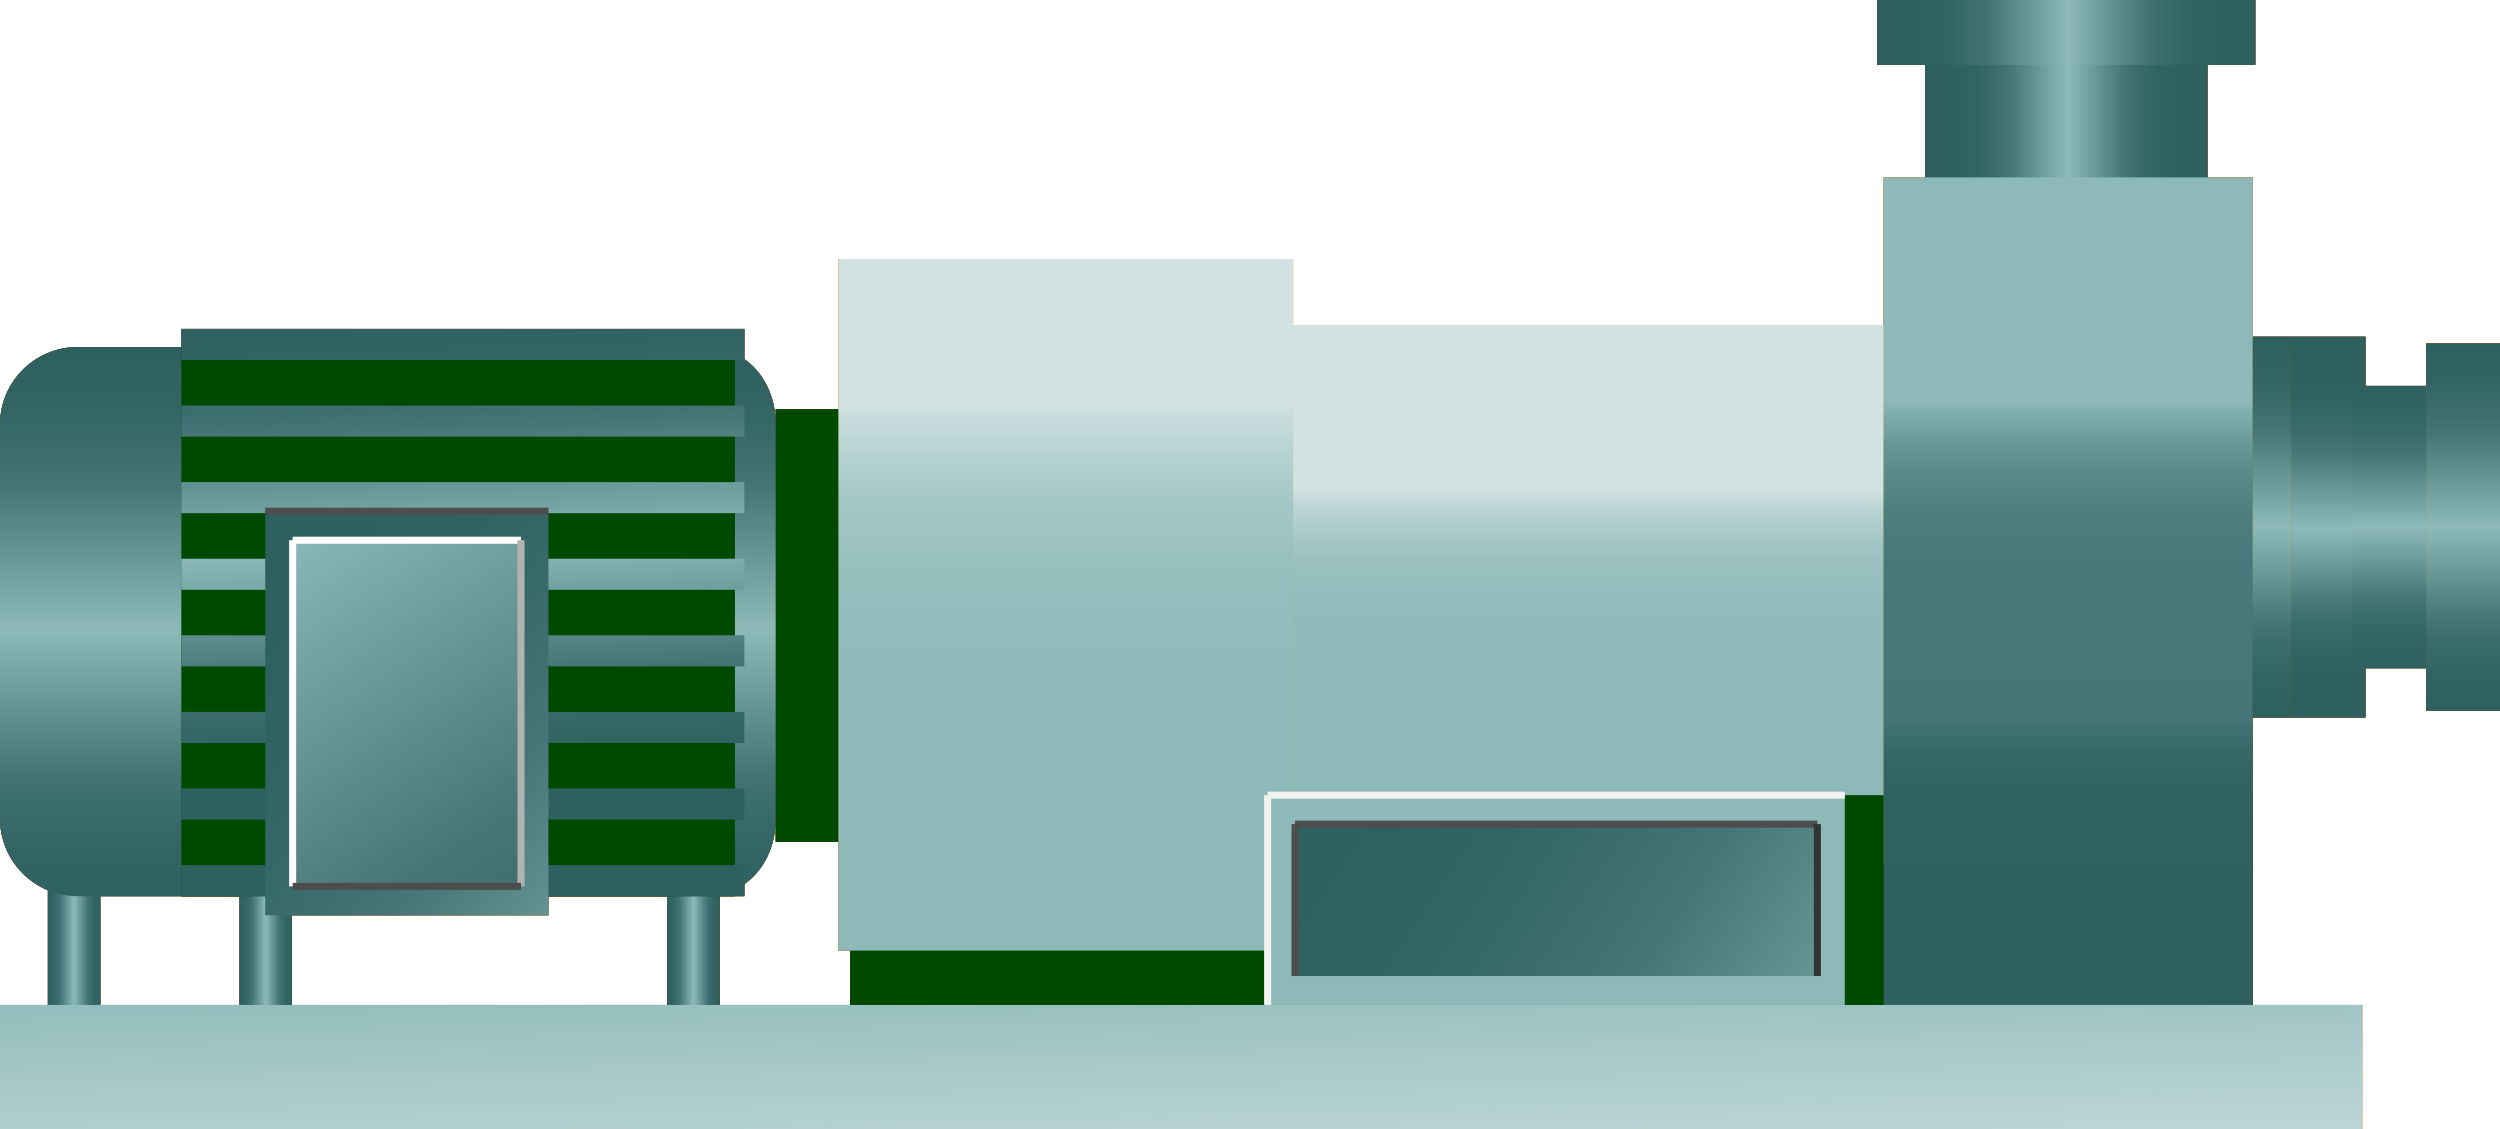 <?xml version="1.0" encoding="UTF-8" standalone="no" ?>
<?xml-stylesheet type="text/css" href="..\css\base.css" ?>

<svg  version="1.1"  xmlns:svg="http://www.w3.org/2000/svg" xmlns="http://www.w3.org/2000/svg"  preserveAspectRatio="none"
	 width="177.103px" height="80px" viewBox="0 0 177.103 80" enable-background="new 0 0 177.103 80" xml:space="preserve">
	 <title>Центробежный насос секционный</title>
	 <defs>
		<linearGradient id="SVGID_1_" gradientUnits="userSpaceOnUse" x1="138.417" y1="8.578" x2="154.471" y2="8.578">
			<stop  offset="0" style="stop-color:#606060"/>
			<stop  offset="0.101" style="stop-color:#646464"/>
			<stop  offset="0.211" style="stop-color:#707070"/>
			<stop  offset="0.25" style="stop-color:#767676"/>
			<stop  offset="0.5" style="stop-color:#BABABA"/>
			<stop  offset="0.75" style="stop-color:#767676"/>
			<stop  offset="0.798" style="stop-color:#6E6E6E"/>
			<stop  offset="0.897" style="stop-color:#646464"/>
			<stop  offset="1" style="stop-color:#606060"/>
		</linearGradient>
		<linearGradient id="SVGID_2_" gradientUnits="userSpaceOnUse" x1="3.391" y1="66.1" x2="7.107" y2="66.1">
			<stop  offset="0" style="stop-color:#606060"/>
			<stop  offset="0.101" style="stop-color:#646464"/>
			<stop  offset="0.211" style="stop-color:#707070"/>
			<stop  offset="0.25" style="stop-color:#767676"/>
			<stop  offset="0.5" style="stop-color:#BABABA"/>
			<stop  offset="0.75" style="stop-color:#767676"/>
			<stop  offset="0.798" style="stop-color:#6E6E6E"/>
			<stop  offset="0.897" style="stop-color:#646464"/>
			<stop  offset="1" style="stop-color:#606060"/>
		</linearGradient>
		<linearGradient id="SVGID_3_" gradientUnits="userSpaceOnUse" x1="16.969" y1="66.1" x2="20.686" y2="66.1">
			<stop  offset="0" style="stop-color:#606060"/>
			<stop  offset="0.101" style="stop-color:#646464"/>
			<stop  offset="0.211" style="stop-color:#707070"/>
			<stop  offset="0.25" style="stop-color:#767676"/>
			<stop  offset="0.5" style="stop-color:#BABABA"/>
			<stop  offset="0.75" style="stop-color:#767676"/>
			<stop  offset="0.798" style="stop-color:#6E6E6E"/>
			<stop  offset="0.897" style="stop-color:#646464"/>
			<stop  offset="1" style="stop-color:#606060"/>
		</linearGradient>
		<linearGradient id="SVGID_4_" gradientUnits="userSpaceOnUse" x1="47.269" y1="66.1" x2="50.985" y2="66.1">
			<stop  offset="0" style="stop-color:#606060"/>
			<stop  offset="0.101" style="stop-color:#646464"/>
			<stop  offset="0.211" style="stop-color:#707070"/>
			<stop  offset="0.25" style="stop-color:#767676"/>
			<stop  offset="0.5" style="stop-color:#BABABA"/>
			<stop  offset="0.75" style="stop-color:#767676"/>
			<stop  offset="0.798" style="stop-color:#6E6E6E"/>
			<stop  offset="0.897" style="stop-color:#646464"/>
			<stop  offset="1" style="stop-color:#606060"/>
		</linearGradient>
		<linearGradient id="SVGID_5_" gradientUnits="userSpaceOnUse" x1="27.477" y1="24.587" x2="27.477" y2="64.587">
			<stop  offset="0" style="stop-color:#606060"/>
			<stop  offset="0.101" style="stop-color:#646464"/>
			<stop  offset="0.211" style="stop-color:#707070"/>
			<stop  offset="0.25" style="stop-color:#767676"/>
			<stop  offset="0.5" style="stop-color:#BABABA"/>
			<stop  offset="0.75" style="stop-color:#767676"/>
			<stop  offset="0.798" style="stop-color:#6E6E6E"/>
			<stop  offset="0.897" style="stop-color:#646464"/>
			<stop  offset="1" style="stop-color:#606060"/>
		</linearGradient>
		<linearGradient id="SVGID_6_" gradientUnits="userSpaceOnUse" x1="34.117" y1="57.371" x2="32.673" y2="21.573">
			<stop  offset="0" style="stop-color:#606060"/>
			<stop  offset="0.101" style="stop-color:#646464"/>
			<stop  offset="0.211" style="stop-color:#707070"/>
			<stop  offset="0.25" style="stop-color:#767676"/>
			<stop  offset="0.5" style="stop-color:#BABABA"/>
			<stop  offset="0.75" style="stop-color:#767676"/>
			<stop  offset="0.798" style="stop-color:#6E6E6E"/>
			<stop  offset="0.897" style="stop-color:#646464"/>
			<stop  offset="1" style="stop-color:#606060"/>
		</linearGradient>
		<linearGradient id="SVGID_7_" gradientUnits="userSpaceOnUse" x1="33.888" y1="57.116" x2="32.444" y2="21.318">
			<stop  offset="0" style="stop-color:#606060"/>
			<stop  offset="0.101" style="stop-color:#646464"/>
			<stop  offset="0.211" style="stop-color:#707070"/>
			<stop  offset="0.25" style="stop-color:#767676"/>
			<stop  offset="0.5" style="stop-color:#BABABA"/>
			<stop  offset="0.75" style="stop-color:#767676"/>
			<stop  offset="0.798" style="stop-color:#6E6E6E"/>
			<stop  offset="0.897" style="stop-color:#646464"/>
			<stop  offset="1" style="stop-color:#606060"/>
		</linearGradient>
		<linearGradient id="SVGID_8_" gradientUnits="userSpaceOnUse" x1="33.658" y1="56.858" x2="32.215" y2="21.061">
			<stop  offset="0" style="stop-color:#606060"/>
			<stop  offset="0.101" style="stop-color:#646464"/>
			<stop  offset="0.211" style="stop-color:#707070"/>
			<stop  offset="0.25" style="stop-color:#767676"/>
			<stop  offset="0.5" style="stop-color:#BABABA"/>
			<stop  offset="0.75" style="stop-color:#767676"/>
			<stop  offset="0.798" style="stop-color:#6E6E6E"/>
			<stop  offset="0.897" style="stop-color:#646464"/>
			<stop  offset="1" style="stop-color:#606060"/>
		</linearGradient>
		<linearGradient id="SVGID_9_" gradientUnits="userSpaceOnUse" x1="33.429" y1="56.599" x2="31.986" y2="20.81">
			<stop  offset="0" style="stop-color:#606060"/>
			<stop  offset="0.101" style="stop-color:#646464"/>
			<stop  offset="0.211" style="stop-color:#707070"/>
			<stop  offset="0.25" style="stop-color:#767676"/>
			<stop  offset="0.5" style="stop-color:#BABABA"/>
			<stop  offset="0.75" style="stop-color:#767676"/>
			<stop  offset="0.798" style="stop-color:#6E6E6E"/>
			<stop  offset="0.897" style="stop-color:#646464"/>
			<stop  offset="1" style="stop-color:#606060"/>
		</linearGradient>
		<linearGradient id="SVGID_10_" gradientUnits="userSpaceOnUse" x1="33.2" y1="56.346" x2="31.756" y2="20.548">
			<stop  offset="0" style="stop-color:#606060"/>
			<stop  offset="0.101" style="stop-color:#646464"/>
			<stop  offset="0.211" style="stop-color:#707070"/>
			<stop  offset="0.25" style="stop-color:#767676"/>
			<stop  offset="0.5" style="stop-color:#BABABA"/>
			<stop  offset="0.75" style="stop-color:#767676"/>
			<stop  offset="0.798" style="stop-color:#6E6E6E"/>
			<stop  offset="0.897" style="stop-color:#646464"/>
			<stop  offset="1" style="stop-color:#606060"/>
		</linearGradient>
		<linearGradient id="SVGID_11_" gradientUnits="userSpaceOnUse" x1="32.971" y1="56.091" x2="31.527" y2="20.288">
			<stop  offset="0" style="stop-color:#606060"/>
			<stop  offset="0.101" style="stop-color:#646464"/>
			<stop  offset="0.211" style="stop-color:#707070"/>
			<stop  offset="0.25" style="stop-color:#767676"/>
			<stop  offset="0.5" style="stop-color:#BABABA"/>
			<stop  offset="0.75" style="stop-color:#767676"/>
			<stop  offset="0.798" style="stop-color:#6E6E6E"/>
			<stop  offset="0.897" style="stop-color:#646464"/>
			<stop  offset="1" style="stop-color:#606060"/>
		</linearGradient>
		<linearGradient id="SVGID_12_" gradientUnits="userSpaceOnUse" x1="32.742" y1="55.834" x2="31.298" y2="20.041">
			<stop  offset="0" style="stop-color:#606060"/>
			<stop  offset="0.101" style="stop-color:#646464"/>
			<stop  offset="0.211" style="stop-color:#707070"/>
			<stop  offset="0.25" style="stop-color:#767676"/>
			<stop  offset="0.5" style="stop-color:#BABABA"/>
			<stop  offset="0.75" style="stop-color:#767676"/>
			<stop  offset="0.798" style="stop-color:#6E6E6E"/>
			<stop  offset="0.897" style="stop-color:#646464"/>
			<stop  offset="1" style="stop-color:#606060"/>
		</linearGradient>
		<linearGradient id="SVGID_13_" gradientUnits="userSpaceOnUse" x1="32.512" y1="55.577" x2="31.069" y2="19.775">
			<stop  offset="0" style="stop-color:#606060"/>
			<stop  offset="0.101" style="stop-color:#646464"/>
			<stop  offset="0.211" style="stop-color:#707070"/>
			<stop  offset="0.25" style="stop-color:#767676"/>
			<stop  offset="0.5" style="stop-color:#BABABA"/>
			<stop  offset="0.75" style="stop-color:#767676"/>
			<stop  offset="0.798" style="stop-color:#6E6E6E"/>
			<stop  offset="0.897" style="stop-color:#646464"/>
			<stop  offset="1" style="stop-color:#606060"/>
		</linearGradient>
		<linearGradient id="SVGID_14_" gradientUnits="userSpaceOnUse" x1="20.217" y1="43.247" x2="80.812" y2="94.545">
			<stop  offset="0" style="stop-color:#606060"/>
			<stop  offset="0.101" style="stop-color:#646464"/>
			<stop  offset="0.211" style="stop-color:#707070"/>
			<stop  offset="0.25" style="stop-color:#767676"/>
			<stop  offset="0.5" style="stop-color:#BABABA"/>
			<stop  offset="0.75" style="stop-color:#767676"/>
			<stop  offset="0.798" style="stop-color:#6E6E6E"/>
			<stop  offset="0.897" style="stop-color:#646464"/>
			<stop  offset="1" style="stop-color:#606060"/>
		</linearGradient>
		<linearGradient id="SVGID_15_" gradientUnits="userSpaceOnUse" x1="48.17" y1="80.447" x2="-7.611" y2="-5.792">
			<stop  offset="0" style="stop-color:#606060"/>
			<stop  offset="0.101" style="stop-color:#646464"/>
			<stop  offset="0.211" style="stop-color:#707070"/>
			<stop  offset="0.25" style="stop-color:#767676"/>
			<stop  offset="0.5" style="stop-color:#BABABA"/>
			<stop  offset="0.75" style="stop-color:#767676"/>
			<stop  offset="0.798" style="stop-color:#6E6E6E"/>
			<stop  offset="0.897" style="stop-color:#646464"/>
			<stop  offset="1" style="stop-color:#606060"/>
		</linearGradient>
		<linearGradient id="SVGID_16_" gradientUnits="userSpaceOnUse" x1="112.522" y1="54.954" x2="112.522" y2="19.45">
			<stop  offset="0.071" style="stop-color:#BABABA"/>
			<stop  offset="0.314" style="stop-color:#BBBBBB"/>
			<stop  offset="0.401" style="stop-color:#BFBFBF"/>
			<stop  offset="0.463" style="stop-color:#C6C6C6"/>
			<stop  offset="0.513" style="stop-color:#D0D0D0"/>
			<stop  offset="0.556" style="stop-color:#DCDCDC"/>
			<stop  offset="0.571" style="stop-color:#E2E2E2"/>
		</linearGradient>
		<linearGradient id="SVGID_17_" gradientUnits="userSpaceOnUse" x1="146.513" y1="70.918" x2="146.513" y2="11.468">
			<stop  offset="0.132" style="stop-color:#606060"/>
			<stop  offset="0.254" style="stop-color:#626262"/>
			<stop  offset="0.297" style="stop-color:#686868"/>
			<stop  offset="0.329" style="stop-color:#737373"/>
			<stop  offset="0.335" style="stop-color:#767676"/>
			<stop  offset="0.518" style="stop-color:#787878"/>
			<stop  offset="0.584" style="stop-color:#7E7E7E"/>
			<stop  offset="0.63" style="stop-color:#8A8A8A"/>
			<stop  offset="0.668" style="stop-color:#9A9A9A"/>
			<stop  offset="0.701" style="stop-color:#AFAFAF"/>
			<stop  offset="0.714" style="stop-color:#BABABA"/>
		</linearGradient>
		<linearGradient id="SVGID_18_" gradientUnits="userSpaceOnUse" x1="82.968" y1="46.423" x2="83.982" y2="88.499">
			<stop  offset="0.5" style="stop-color:#BABABA"/>
			<stop  offset="1" style="stop-color:#E2E2E2"/>
		</linearGradient>
		<linearGradient id="SVGID_19_" gradientUnits="userSpaceOnUse" x1="75.502" y1="67.889" x2="75.502" y2="8.164">
			<stop  offset="0.071" style="stop-color:#BABABA"/>
			<stop  offset="0.356" style="stop-color:#BBBBBB"/>
			<stop  offset="0.459" style="stop-color:#BFBFBF"/>
			<stop  offset="0.532" style="stop-color:#C6C6C6"/>
			<stop  offset="0.591" style="stop-color:#D0D0D0"/>
			<stop  offset="0.641" style="stop-color:#DCDCDC"/>
			<stop  offset="0.659" style="stop-color:#E2E2E2"/>
		</linearGradient>
		<linearGradient id="SVGID_20_" gradientUnits="userSpaceOnUse" x1="99.857" y1="54.969" x2="173.007" y2="116.895">
			<stop  offset="0.5" style="stop-color:#BABABA"/>
			<stop  offset="1" style="stop-color:#E2E2E2"/>
		</linearGradient>
		<linearGradient id="SVGID_21_" gradientUnits="userSpaceOnUse" x1="97.47" y1="55.369" x2="174.535" y2="106.012">
			<stop  offset="0" style="stop-color:#606060"/>
			<stop  offset="0.101" style="stop-color:#646464"/>
			<stop  offset="0.211" style="stop-color:#707070"/>
			<stop  offset="0.25" style="stop-color:#767676"/>
			<stop  offset="0.5" style="stop-color:#BABABA"/>
			<stop  offset="0.75" style="stop-color:#767676"/>
			<stop  offset="0.798" style="stop-color:#6E6E6E"/>
			<stop  offset="0.897" style="stop-color:#646464"/>
			<stop  offset="1" style="stop-color:#606060"/>
		</linearGradient>
		<linearGradient id="SVGID_22_" gradientUnits="userSpaceOnUse" x1="160.962" y1="23.852" x2="160.962" y2="50.825">
			<stop  offset="0" style="stop-color:#606060"/>
			<stop  offset="0.101" style="stop-color:#646464"/>
			<stop  offset="0.211" style="stop-color:#707070"/>
			<stop  offset="0.25" style="stop-color:#767676"/>
			<stop  offset="0.5" style="stop-color:#BABABA"/>
			<stop  offset="0.75" style="stop-color:#767676"/>
			<stop  offset="0.798" style="stop-color:#6E6E6E"/>
			<stop  offset="0.897" style="stop-color:#646464"/>
			<stop  offset="1" style="stop-color:#606060"/>
		</linearGradient>
		<linearGradient id="SVGID_23_" gradientUnits="userSpaceOnUse" x1="164.954" y1="26.606" x2="164.954" y2="48.257">
			<stop  offset="0" style="stop-color:#606060"/>
			<stop  offset="0.101" style="stop-color:#646464"/>
			<stop  offset="0.211" style="stop-color:#707070"/>
			<stop  offset="0.25" style="stop-color:#767676"/>
			<stop  offset="0.5" style="stop-color:#BABABA"/>
			<stop  offset="0.75" style="stop-color:#767676"/>
			<stop  offset="0.798" style="stop-color:#6E6E6E"/>
			<stop  offset="0.897" style="stop-color:#646464"/>
			<stop  offset="1" style="stop-color:#606060"/>
		</linearGradient>
		<linearGradient id="SVGID_24_" gradientUnits="userSpaceOnUse" x1="169.269" y1="27.339" x2="169.269" y2="47.339">
			<stop  offset="0" style="stop-color:#606060"/>
			<stop  offset="0.101" style="stop-color:#646464"/>
			<stop  offset="0.211" style="stop-color:#707070"/>
			<stop  offset="0.25" style="stop-color:#767676"/>
			<stop  offset="0.5" style="stop-color:#BABABA"/>
			<stop  offset="0.75" style="stop-color:#767676"/>
			<stop  offset="0.798" style="stop-color:#6E6E6E"/>
			<stop  offset="0.897" style="stop-color:#646464"/>
			<stop  offset="1" style="stop-color:#606060"/>
		</linearGradient>
		<linearGradient id="SVGID_25_" gradientUnits="userSpaceOnUse" x1="174.491" y1="24.339" x2="174.491" y2="50.339">
			<stop  offset="0" style="stop-color:#606060"/>
			<stop  offset="0.101" style="stop-color:#646464"/>
			<stop  offset="0.211" style="stop-color:#707070"/>
			<stop  offset="0.25" style="stop-color:#767676"/>
			<stop  offset="0.5" style="stop-color:#BABABA"/>
			<stop  offset="0.75" style="stop-color:#767676"/>
			<stop  offset="0.798" style="stop-color:#6E6E6E"/>
			<stop  offset="0.897" style="stop-color:#646464"/>
			<stop  offset="1" style="stop-color:#606060"/>
		</linearGradient>
		<linearGradient id="SVGID_26_" gradientUnits="userSpaceOnUse" x1="135.717" y1="2.294" x2="157.219" y2="2.294">
			<stop  offset="0" style="stop-color:#606060"/>
			<stop  offset="0.101" style="stop-color:#646464"/>
			<stop  offset="0.211" style="stop-color:#707070"/>
			<stop  offset="0.25" style="stop-color:#767676"/>
			<stop  offset="0.5" style="stop-color:#BABABA"/>
			<stop  offset="0.75" style="stop-color:#767676"/>
			<stop  offset="0.798" style="stop-color:#6E6E6E"/>
			<stop  offset="0.897" style="stop-color:#646464"/>
			<stop  offset="1" style="stop-color:#606060"/>
		</linearGradient>

		<linearGradient id="red_1_" gradientUnits="userSpaceOnUse" x1="138.417" y1="8.578" x2="154.471" y2="8.578">
			<stop  offset="0" style="stop-color:#600000"/>
			<stop  offset="0.101" style="stop-color:#640000"/>
			<stop  offset="0.211" style="stop-color:#700000"/>
			<stop  offset="0.25" style="stop-color:#760000"/>
			<stop  offset="0.5" style="stop-color:#BA0000"/>
			<stop  offset="0.75" style="stop-color:#760000"/>
			<stop  offset="0.798" style="stop-color:#6E0000"/>
			<stop  offset="0.897" style="stop-color:#640000"/>
			<stop  offset="1" style="stop-color:#600000"/>
		</linearGradient>
		<linearGradient id="red_2_" gradientUnits="userSpaceOnUse" x1="3.391" y1="66.1" x2="7.107" y2="66.1">
			<stop  offset="0" style="stop-color:#600000"/>
			<stop  offset="0.101" style="stop-color:#640000"/>
			<stop  offset="0.211" style="stop-color:#700000"/>
			<stop  offset="0.25" style="stop-color:#760000"/>
			<stop  offset="0.5" style="stop-color:#BA0000"/>
			<stop  offset="0.75" style="stop-color:#760000"/>
			<stop  offset="0.798" style="stop-color:#6E0000"/>
			<stop  offset="0.897" style="stop-color:#640000"/>
			<stop  offset="1" style="stop-color:#600000"/>
		</linearGradient>
		<linearGradient id="red_3_" gradientUnits="userSpaceOnUse" x1="16.969" y1="66.1" x2="20.686" y2="66.1">
			<stop  offset="0" style="stop-color:#600000"/>
			<stop  offset="0.101" style="stop-color:#640000"/>
			<stop  offset="0.211" style="stop-color:#700000"/>
			<stop  offset="0.25" style="stop-color:#760000"/>
			<stop  offset="0.5" style="stop-color:#BA0000"/>
			<stop  offset="0.75" style="stop-color:#760000"/>
			<stop  offset="0.798" style="stop-color:#6E0000"/>
			<stop  offset="0.897" style="stop-color:#640000"/>
			<stop  offset="1" style="stop-color:#600000"/>
		</linearGradient>
		<linearGradient id="red_4_" gradientUnits="userSpaceOnUse" x1="47.269" y1="66.1" x2="50.985" y2="66.1">
			<stop  offset="0" style="stop-color:#600000"/>
			<stop  offset="0.101" style="stop-color:#640000"/>
			<stop  offset="0.211" style="stop-color:#700000"/>
			<stop  offset="0.25" style="stop-color:#760000"/>
			<stop  offset="0.5" style="stop-color:#BA0000"/>
			<stop  offset="0.75" style="stop-color:#760000"/>
			<stop  offset="0.798" style="stop-color:#6E0000"/>
			<stop  offset="0.897" style="stop-color:#640000"/>
			<stop  offset="1" style="stop-color:#600000"/>
		</linearGradient>
		<linearGradient id="red_5_" gradientUnits="userSpaceOnUse" x1="27.477" y1="24.587" x2="27.477" y2="64.587">
			<stop  offset="0" style="stop-color:#600000"/>
			<stop  offset="0.101" style="stop-color:#640000"/>
			<stop  offset="0.211" style="stop-color:#700000"/>
			<stop  offset="0.25" style="stop-color:#760000"/>
			<stop  offset="0.5" style="stop-color:#BA0000"/>
			<stop  offset="0.75" style="stop-color:#760000"/>
			<stop  offset="0.798" style="stop-color:#6E0000"/>
			<stop  offset="0.897" style="stop-color:#640000"/>
			<stop  offset="1" style="stop-color:#600000"/>
		</linearGradient>
		<linearGradient id="red_6_" gradientUnits="userSpaceOnUse" x1="34.117" y1="57.371" x2="32.673" y2="21.573">
			<stop  offset="0" style="stop-color:#600000"/>
			<stop  offset="0.101" style="stop-color:#640000"/>
			<stop  offset="0.211" style="stop-color:#700000"/>
			<stop  offset="0.25" style="stop-color:#760000"/>
			<stop  offset="0.5" style="stop-color:#BA0000"/>
			<stop  offset="0.75" style="stop-color:#760000"/>
			<stop  offset="0.798" style="stop-color:#6E0000"/>
			<stop  offset="0.897" style="stop-color:#640000"/>
			<stop  offset="1" style="stop-color:#600000"/>
		</linearGradient>
		<linearGradient id="red_7_" gradientUnits="userSpaceOnUse" x1="33.888" y1="57.116" x2="32.444" y2="21.318">
			<stop  offset="0" style="stop-color:#600000"/>
			<stop  offset="0.101" style="stop-color:#640000"/>
			<stop  offset="0.211" style="stop-color:#700000"/>
			<stop  offset="0.25" style="stop-color:#760000"/>
			<stop  offset="0.5" style="stop-color:#BA0000"/>
			<stop  offset="0.75" style="stop-color:#760000"/>
			<stop  offset="0.798" style="stop-color:#6E0000"/>
			<stop  offset="0.897" style="stop-color:#640000"/>
			<stop  offset="1" style="stop-color:#600000"/>
		</linearGradient>
		<linearGradient id="red_8_" gradientUnits="userSpaceOnUse" x1="33.658" y1="56.858" x2="32.215" y2="21.061">
			<stop  offset="0" style="stop-color:#600000"/>
			<stop  offset="0.101" style="stop-color:#640000"/>
			<stop  offset="0.211" style="stop-color:#700000"/>
			<stop  offset="0.25" style="stop-color:#760000"/>
			<stop  offset="0.5" style="stop-color:#BA0000"/>
			<stop  offset="0.75" style="stop-color:#760000"/>
			<stop  offset="0.798" style="stop-color:#6E0000"/>
			<stop  offset="0.897" style="stop-color:#640000"/>
			<stop  offset="1" style="stop-color:#600000"/>
		</linearGradient>
		<linearGradient id="red_9_" gradientUnits="userSpaceOnUse" x1="33.429" y1="56.599" x2="31.986" y2="20.81">
			<stop  offset="0" style="stop-color:#600000"/>
			<stop  offset="0.101" style="stop-color:#640000"/>
			<stop  offset="0.211" style="stop-color:#700000"/>
			<stop  offset="0.25" style="stop-color:#760000"/>
			<stop  offset="0.5" style="stop-color:#BA0000"/>
			<stop  offset="0.75" style="stop-color:#760000"/>
			<stop  offset="0.798" style="stop-color:#6E0000"/>
			<stop  offset="0.897" style="stop-color:#640000"/>
			<stop  offset="1" style="stop-color:#600000"/>
		</linearGradient>
		<linearGradient id="red_10_" gradientUnits="userSpaceOnUse" x1="33.2" y1="56.346" x2="31.756" y2="20.548">
			<stop  offset="0" style="stop-color:#600000"/>
			<stop  offset="0.101" style="stop-color:#640000"/>
			<stop  offset="0.211" style="stop-color:#700000"/>
			<stop  offset="0.25" style="stop-color:#760000"/>
			<stop  offset="0.5" style="stop-color:#BA0000"/>
			<stop  offset="0.75" style="stop-color:#760000"/>
			<stop  offset="0.798" style="stop-color:#6E0000"/>
			<stop  offset="0.897" style="stop-color:#640000"/>
			<stop  offset="1" style="stop-color:#600000"/>
		</linearGradient>
		<linearGradient id="red_11_" gradientUnits="userSpaceOnUse" x1="32.971" y1="56.091" x2="31.527" y2="20.288">
			<stop  offset="0" style="stop-color:#600000"/>
			<stop  offset="0.101" style="stop-color:#640000"/>
			<stop  offset="0.211" style="stop-color:#700000"/>
			<stop  offset="0.25" style="stop-color:#760000"/>
			<stop  offset="0.5" style="stop-color:#BA0000"/>
			<stop  offset="0.75" style="stop-color:#760000"/>
			<stop  offset="0.798" style="stop-color:#6E0000"/>
			<stop  offset="0.897" style="stop-color:#640000"/>
			<stop  offset="1" style="stop-color:#600000"/>
		</linearGradient>
		<linearGradient id="red_12_" gradientUnits="userSpaceOnUse" x1="32.742" y1="55.834" x2="31.298" y2="20.041">
			<stop  offset="0" style="stop-color:#600000"/>
			<stop  offset="0.101" style="stop-color:#640000"/>
			<stop  offset="0.211" style="stop-color:#700000"/>
			<stop  offset="0.25" style="stop-color:#760000"/>
			<stop  offset="0.5" style="stop-color:#BA0000"/>
			<stop  offset="0.75" style="stop-color:#760000"/>
			<stop  offset="0.798" style="stop-color:#6E0000"/>
			<stop  offset="0.897" style="stop-color:#640000"/>
			<stop  offset="1" style="stop-color:#600000"/>
		</linearGradient>
		<linearGradient id="red_13_" gradientUnits="userSpaceOnUse" x1="32.512" y1="55.577" x2="31.069" y2="19.775">
			<stop  offset="0" style="stop-color:#600000"/>
			<stop  offset="0.101" style="stop-color:#640000"/>
			<stop  offset="0.211" style="stop-color:#700000"/>
			<stop  offset="0.25" style="stop-color:#760000"/>
			<stop  offset="0.5" style="stop-color:#BA0000"/>
			<stop  offset="0.75" style="stop-color:#760000"/>
			<stop  offset="0.798" style="stop-color:#6E0000"/>
			<stop  offset="0.897" style="stop-color:#640000"/>
			<stop  offset="1" style="stop-color:#600000"/>
		</linearGradient>
		<linearGradient id="red_14_" gradientUnits="userSpaceOnUse" x1="20.217" y1="43.247" x2="80.812" y2="94.545">
			<stop  offset="0" style="stop-color:#600000"/>
			<stop  offset="0.101" style="stop-color:#640000"/>
			<stop  offset="0.211" style="stop-color:#700000"/>
			<stop  offset="0.25" style="stop-color:#760000"/>
			<stop  offset="0.5" style="stop-color:#BA0000"/>
			<stop  offset="0.75" style="stop-color:#760000"/>
			<stop  offset="0.798" style="stop-color:#6E0000"/>
			<stop  offset="0.897" style="stop-color:#640000"/>
			<stop  offset="1" style="stop-color:#600000"/>
		</linearGradient>
		<linearGradient id="red_15_" gradientUnits="userSpaceOnUse" x1="48.17" y1="80.447" x2="-7.611" y2="-5.792">
			<stop  offset="0" style="stop-color:#600000"/>
			<stop  offset="0.101" style="stop-color:#640000"/>
			<stop  offset="0.211" style="stop-color:#700000"/>
			<stop  offset="0.25" style="stop-color:#760000"/>
			<stop  offset="0.5" style="stop-color:#BA0000"/>
			<stop  offset="0.75" style="stop-color:#760000"/>
			<stop  offset="0.798" style="stop-color:#6E0000"/>
			<stop  offset="0.897" style="stop-color:#640000"/>
			<stop  offset="1" style="stop-color:#600000"/>
		</linearGradient>
		<linearGradient id="red_16_" gradientUnits="userSpaceOnUse" x1="112.522" y1="54.954" x2="112.522" y2="19.45">
			<stop  offset="0.071" style="stop-color:#BA0000"/>
			<stop  offset="0.314" style="stop-color:#BB0000"/>
			<stop  offset="0.401" style="stop-color:#BF0000"/>
			<stop  offset="0.463" style="stop-color:#C60000"/>
			<stop  offset="0.513" style="stop-color:#D00000"/>
			<stop  offset="0.556" style="stop-color:#DC0000"/>
			<stop  offset="0.571" style="stop-color:#E20000"/>
		</linearGradient>
		<linearGradient id="red_17_" gradientUnits="userSpaceOnUse" x1="146.513" y1="70.918" x2="146.513" y2="11.468">
			<stop  offset="0.132" style="stop-color:#600000"/>
			<stop  offset="0.254" style="stop-color:#620000"/>
			<stop  offset="0.297" style="stop-color:#680000"/>
			<stop  offset="0.329" style="stop-color:#730000"/>
			<stop  offset="0.335" style="stop-color:#760000"/>
			<stop  offset="0.518" style="stop-color:#780000"/>
			<stop  offset="0.584" style="stop-color:#7E0000"/>
			<stop  offset="0.63" style="stop-color:#8A0000"/>
			<stop  offset="0.668" style="stop-color:#9A0000"/>
			<stop  offset="0.701" style="stop-color:#AF0000"/>
			<stop  offset="0.714" style="stop-color:#BA0000"/>
		</linearGradient>
		<linearGradient id="red_18_" gradientUnits="userSpaceOnUse" x1="82.968" y1="46.423" x2="83.982" y2="88.499">
			<stop  offset="0.5" style="stop-color:#BA0000"/>
			<stop  offset="1" style="stop-color:#E20000"/>
		</linearGradient>
		<linearGradient id="red_19_" gradientUnits="userSpaceOnUse" x1="75.502" y1="67.889" x2="75.502" y2="8.164">
			<stop  offset="0.071" style="stop-color:#BA0000"/>
			<stop  offset="0.356" style="stop-color:#BB0000"/>
			<stop  offset="0.459" style="stop-color:#BF0000"/>
			<stop  offset="0.532" style="stop-color:#C60000"/>
			<stop  offset="0.591" style="stop-color:#D00000"/>
			<stop  offset="0.641" style="stop-color:#DC0000"/>
			<stop  offset="0.659" style="stop-color:#E20000"/>
		</linearGradient>
		<linearGradient id="red_20_" gradientUnits="userSpaceOnUse" x1="99.857" y1="54.969" x2="173.007" y2="116.895">
			<stop  offset="0.5" style="stop-color:#BA0000"/>
			<stop  offset="1" style="stop-color:#E20000"/>
		</linearGradient>
		<linearGradient id="red_21_" gradientUnits="userSpaceOnUse" x1="97.47" y1="55.369" x2="174.535" y2="106.012">
			<stop  offset="0" style="stop-color:#600000"/>
			<stop  offset="0.101" style="stop-color:#640000"/>
			<stop  offset="0.211" style="stop-color:#700000"/>
			<stop  offset="0.25" style="stop-color:#760000"/>
			<stop  offset="0.5" style="stop-color:#BA0000"/>
			<stop  offset="0.75" style="stop-color:#760000"/>
			<stop  offset="0.798" style="stop-color:#6E0000"/>
			<stop  offset="0.897" style="stop-color:#640000"/>
			<stop  offset="1" style="stop-color:#600000"/>
		</linearGradient>
		<linearGradient id="red_22_" gradientUnits="userSpaceOnUse" x1="160.962" y1="23.852" x2="160.962" y2="50.825">
			<stop  offset="0" style="stop-color:#600000"/>
			<stop  offset="0.101" style="stop-color:#640000"/>
			<stop  offset="0.211" style="stop-color:#700000"/>
			<stop  offset="0.25" style="stop-color:#760000"/>
			<stop  offset="0.5" style="stop-color:#BA0000"/>
			<stop  offset="0.75" style="stop-color:#760000"/>
			<stop  offset="0.798" style="stop-color:#6E0000"/>
			<stop  offset="0.897" style="stop-color:#640000"/>
			<stop  offset="1" style="stop-color:#600000"/>
		</linearGradient>
		<linearGradient id="red_23_" gradientUnits="userSpaceOnUse" x1="164.954" y1="26.606" x2="164.954" y2="48.257">
			<stop  offset="0" style="stop-color:#600000"/>
			<stop  offset="0.101" style="stop-color:#640000"/>
			<stop  offset="0.211" style="stop-color:#700000"/>
			<stop  offset="0.25" style="stop-color:#760000"/>
			<stop  offset="0.5" style="stop-color:#BA0000"/>
			<stop  offset="0.75" style="stop-color:#760000"/>
			<stop  offset="0.798" style="stop-color:#6E0000"/>
			<stop  offset="0.897" style="stop-color:#640000"/>
			<stop  offset="1" style="stop-color:#600000"/>
		</linearGradient>
		<linearGradient id="red_24_" gradientUnits="userSpaceOnUse" x1="169.269" y1="27.339" x2="169.269" y2="47.339">
			<stop  offset="0" style="stop-color:#600000"/>
			<stop  offset="0.101" style="stop-color:#640000"/>
			<stop  offset="0.211" style="stop-color:#700000"/>
			<stop  offset="0.25" style="stop-color:#760000"/>
			<stop  offset="0.5" style="stop-color:#BA0000"/>
			<stop  offset="0.75" style="stop-color:#760000"/>
			<stop  offset="0.798" style="stop-color:#6E0000"/>
			<stop  offset="0.897" style="stop-color:#640000"/>
			<stop  offset="1" style="stop-color:#600000"/>
		</linearGradient>
		<linearGradient id="red_25_" gradientUnits="userSpaceOnUse" x1="174.491" y1="24.339" x2="174.491" y2="50.339">
			<stop  offset="0" style="stop-color:#600000"/>
			<stop  offset="0.101" style="stop-color:#640000"/>
			<stop  offset="0.211" style="stop-color:#700000"/>
			<stop  offset="0.25" style="stop-color:#760000"/>
			<stop  offset="0.5" style="stop-color:#BA0000"/>
			<stop  offset="0.75" style="stop-color:#760000"/>
			<stop  offset="0.798" style="stop-color:#6E0000"/>
			<stop  offset="0.897" style="stop-color:#640000"/>
			<stop  offset="1" style="stop-color:#600000"/>
		</linearGradient>
		<linearGradient id="red_26_" gradientUnits="userSpaceOnUse" x1="135.717" y1="2.294" x2="157.219" y2="2.294">
			<stop  offset="0" style="stop-color:#600000"/>
			<stop  offset="0.101" style="stop-color:#640000"/>
			<stop  offset="0.211" style="stop-color:#700000"/>
			<stop  offset="0.25" style="stop-color:#760000"/>
			<stop  offset="0.5" style="stop-color:#BA0000"/>
			<stop  offset="0.75" style="stop-color:#760000"/>
			<stop  offset="0.798" style="stop-color:#6E0000"/>
			<stop  offset="0.897" style="stop-color:#640000"/>
			<stop  offset="1" style="stop-color:#600000"/>
		</linearGradient>

		<linearGradient id="green_1_" gradientUnits="userSpaceOnUse" x1="138.417" y1="8.578" x2="154.471" y2="8.578">
			<stop offset="0" style="stop-color:#2E6060" />
			<stop offset="0.101" style="stop-color:#326464" />
			<stop offset="0.211" style="stop-color:#407071" />
			<stop offset="0.25" style="stop-color:#467677" />
			<stop offset="0.5" style="stop-color:#8DBAB9" />
			<stop offset="0.75" style="stop-color:#467677" />
			<stop offset="0.798" style="stop-color:#3D6E6F" />
			<stop offset="0.897" style="stop-color:#326464" />
			<stop offset="1" style="stop-color:#2E6060" />
		</linearGradient><linearGradient id="green_2_" gradientUnits="userSpaceOnUse" x1="3.391" y1="66.1" x2="7.107" y2="66.1">
			<stop offset="0" style="stop-color:#2E6060" />
			<stop offset="0.101" style="stop-color:#326464" />
			<stop offset="0.211" style="stop-color:#407071" />
			<stop offset="0.25" style="stop-color:#467677" />
			<stop offset="0.5" style="stop-color:#8DBAB9" />
			<stop offset="0.75" style="stop-color:#467677" />
			<stop offset="0.798" style="stop-color:#3D6E6F" />
			<stop offset="0.897" style="stop-color:#326464" />
			<stop offset="1" style="stop-color:#2E6060" />
		</linearGradient><linearGradient id="green_3_" gradientUnits="userSpaceOnUse" x1="16.969" y1="66.1" x2="20.686" y2="66.1">
			<stop offset="0" style="stop-color:#2E6060" />
			<stop offset="0.101" style="stop-color:#326464" />
			<stop offset="0.211" style="stop-color:#407071" />
			<stop offset="0.25" style="stop-color:#467677" />
			<stop offset="0.5" style="stop-color:#8DBAB9" />
			<stop offset="0.75" style="stop-color:#467677" />
			<stop offset="0.798" style="stop-color:#3D6E6F" />
			<stop offset="0.897" style="stop-color:#326464" />
			<stop offset="1" style="stop-color:#2E6060" />
		</linearGradient><linearGradient id="green_4_" gradientUnits="userSpaceOnUse" x1="47.269" y1="66.1" x2="50.985" y2="66.1">
			<stop offset="0" style="stop-color:#2E6060" />
			<stop offset="0.101" style="stop-color:#326464" />
			<stop offset="0.211" style="stop-color:#407071" />
			<stop offset="0.25" style="stop-color:#467677" />
			<stop offset="0.5" style="stop-color:#8DBAB9" />
			<stop offset="0.75" style="stop-color:#467677" />
			<stop offset="0.798" style="stop-color:#3D6E6F" />
			<stop offset="0.897" style="stop-color:#326464" />
			<stop offset="1" style="stop-color:#2E6060" />
		</linearGradient><linearGradient id="green_5_" gradientUnits="userSpaceOnUse" x1="27.477" y1="24.587" x2="27.477" y2="64.587">
			<stop offset="0" style="stop-color:#2E6060" />
			<stop offset="0.101" style="stop-color:#326464" />
			<stop offset="0.211" style="stop-color:#407071" />
			<stop offset="0.25" style="stop-color:#467677" />
			<stop offset="0.5" style="stop-color:#8DBAB9" />
			<stop offset="0.75" style="stop-color:#467677" />
			<stop offset="0.798" style="stop-color:#3D6E6F" />
			<stop offset="0.897" style="stop-color:#326464" />
			<stop offset="1" style="stop-color:#2E6060" />
		</linearGradient><linearGradient id="green_6_" gradientUnits="userSpaceOnUse" x1="34.117" y1="57.371" x2="32.673" y2="21.573">
			<stop offset="0" style="stop-color:#2E6060" />
			<stop offset="0.101" style="stop-color:#326464" />
			<stop offset="0.211" style="stop-color:#407071" />
			<stop offset="0.25" style="stop-color:#467677" />
			<stop offset="0.5" style="stop-color:#8DBAB9" />
			<stop offset="0.75" style="stop-color:#467677" />
			<stop offset="0.798" style="stop-color:#3D6E6F" />
			<stop offset="0.897" style="stop-color:#326464" />
			<stop offset="1" style="stop-color:#2E6060" />
		</linearGradient><linearGradient id="green_7_" gradientUnits="userSpaceOnUse" x1="33.888" y1="57.116" x2="32.444" y2="21.318">
			<stop offset="0" style="stop-color:#2E6060" />
			<stop offset="0.101" style="stop-color:#326464" />
			<stop offset="0.211" style="stop-color:#407071" />
			<stop offset="0.25" style="stop-color:#467677" />
			<stop offset="0.5" style="stop-color:#8DBAB9" />
			<stop offset="0.75" style="stop-color:#467677" />
			<stop offset="0.798" style="stop-color:#3D6E6F" />
			<stop offset="0.897" style="stop-color:#326464" />
			<stop offset="1" style="stop-color:#2E6060" />
		</linearGradient><linearGradient id="green_8_" gradientUnits="userSpaceOnUse" x1="33.658" y1="56.858" x2="32.215" y2="21.061">
			<stop offset="0" style="stop-color:#2E6060" />
			<stop offset="0.101" style="stop-color:#326464" />
			<stop offset="0.211" style="stop-color:#407071" />
			<stop offset="0.25" style="stop-color:#467677" />
			<stop offset="0.5" style="stop-color:#8DBAB9" />
			<stop offset="0.75" style="stop-color:#467677" />
			<stop offset="0.798" style="stop-color:#3D6E6F" />
			<stop offset="0.897" style="stop-color:#326464" />
			<stop offset="1" style="stop-color:#2E6060" />
		</linearGradient><linearGradient id="green_9_" gradientUnits="userSpaceOnUse" x1="33.429" y1="56.599" x2="31.986" y2="20.81">
			<stop offset="0" style="stop-color:#2E6060" />
			<stop offset="0.101" style="stop-color:#326464" />
			<stop offset="0.211" style="stop-color:#407071" />
			<stop offset="0.25" style="stop-color:#467677" />
			<stop offset="0.5" style="stop-color:#8DBAB9" />
			<stop offset="0.75" style="stop-color:#467677" />
			<stop offset="0.798" style="stop-color:#3D6E6F" />
			<stop offset="0.897" style="stop-color:#326464" />
			<stop offset="1" style="stop-color:#2E6060" />
		</linearGradient><linearGradient id="green_10_" gradientUnits="userSpaceOnUse" x1="33.2" y1="56.346" x2="31.756" y2="20.548">
			<stop offset="0" style="stop-color:#2E6060" />
			<stop offset="0.101" style="stop-color:#326464" />
			<stop offset="0.211" style="stop-color:#407071" />
			<stop offset="0.25" style="stop-color:#467677" />
			<stop offset="0.5" style="stop-color:#8DBAB9" />
			<stop offset="0.75" style="stop-color:#467677" />
			<stop offset="0.798" style="stop-color:#3D6E6F" />
			<stop offset="0.897" style="stop-color:#326464" />
			<stop offset="1" style="stop-color:#2E6060" />
		</linearGradient><linearGradient id="green_11_" gradientUnits="userSpaceOnUse" x1="32.971" y1="56.091" x2="31.527" y2="20.288">
			<stop offset="0" style="stop-color:#2E6060" />
			<stop offset="0.101" style="stop-color:#326464" />
			<stop offset="0.211" style="stop-color:#407071" />
			<stop offset="0.25" style="stop-color:#467677" />
			<stop offset="0.5" style="stop-color:#8DBAB9" />
			<stop offset="0.75" style="stop-color:#467677" />
			<stop offset="0.798" style="stop-color:#3D6E6F" />
			<stop offset="0.897" style="stop-color:#326464" />
			<stop offset="1" style="stop-color:#2E6060" />
		</linearGradient><linearGradient id="green_12_" gradientUnits="userSpaceOnUse" x1="32.742" y1="55.834" x2="31.298" y2="20.041">
			<stop offset="0" style="stop-color:#2E6060" />
			<stop offset="0.101" style="stop-color:#326464" />
			<stop offset="0.211" style="stop-color:#407071" />
			<stop offset="0.25" style="stop-color:#467677" />
			<stop offset="0.5" style="stop-color:#8DBAB9" />
			<stop offset="0.75" style="stop-color:#467677" />
			<stop offset="0.798" style="stop-color:#3D6E6F" />
			<stop offset="0.897" style="stop-color:#326464" />
			<stop offset="1" style="stop-color:#2E6060" />
		</linearGradient><linearGradient id="green_13_" gradientUnits="userSpaceOnUse" x1="32.512" y1="55.577" x2="31.069" y2="19.775">
			<stop offset="0" style="stop-color:#2E6060" />
			<stop offset="0.101" style="stop-color:#326464" />
			<stop offset="0.211" style="stop-color:#407071" />
			<stop offset="0.25" style="stop-color:#467677" />
			<stop offset="0.5" style="stop-color:#8DBAB9" />
			<stop offset="0.75" style="stop-color:#467677" />
			<stop offset="0.798" style="stop-color:#3D6E6F" />
			<stop offset="0.897" style="stop-color:#326464" />
			<stop offset="1" style="stop-color:#2E6060" />
		</linearGradient><linearGradient id="green_14_" gradientUnits="userSpaceOnUse" x1="20.217" y1="43.247" x2="80.812" y2="94.545">
			<stop offset="0" style="stop-color:#2E6060" />
			<stop offset="0.101" style="stop-color:#326464" />
			<stop offset="0.211" style="stop-color:#407071" />
			<stop offset="0.25" style="stop-color:#467677" />
			<stop offset="0.5" style="stop-color:#8DBAB9" />
			<stop offset="0.75" style="stop-color:#467677" />
			<stop offset="0.798" style="stop-color:#3D6E6F" />
			<stop offset="0.897" style="stop-color:#326464" />
			<stop offset="1" style="stop-color:#2E6060" />
		</linearGradient><linearGradient id="green_15_" gradientUnits="userSpaceOnUse" x1="48.17" y1="80.447" x2="-7.611" y2="-5.792">
			<stop offset="0" style="stop-color:#2E6060" />
			<stop offset="0.101" style="stop-color:#326464" />
			<stop offset="0.211" style="stop-color:#407071" />
			<stop offset="0.25" style="stop-color:#467677" />
			<stop offset="0.5" style="stop-color:#8DBAB9" />
			<stop offset="0.75" style="stop-color:#467677" />
			<stop offset="0.798" style="stop-color:#3D6E6F" />
			<stop offset="0.897" style="stop-color:#326464" />
			<stop offset="1" style="stop-color:#2E6060" />
		</linearGradient><linearGradient id="green_16_" gradientUnits="userSpaceOnUse" x1="112.522" y1="54.954" x2="112.522" y2="19.45">
			<stop offset="0.071" style="stop-color:#8DBAB9" />
			<stop offset="0.314" style="stop-color:#8FBBBA" />
			<stop offset="0.401" style="stop-color:#96BFBE" />
			<stop offset="0.463" style="stop-color:#A1C6C5" />
			<stop offset="0.513" style="stop-color:#B2D0CF" />
			<stop offset="0.556" style="stop-color:#C8DCDC" />
			<stop offset="0.571" style="stop-color:#D2E2E2" />
		</linearGradient><linearGradient id="green_17_" gradientUnits="userSpaceOnUse" x1="146.513" y1="70.918" x2="146.513" y2="11.468">
			<stop offset="0.132" style="stop-color:#2E6060" />
			<stop offset="0.254" style="stop-color:#306262" />
			<stop offset="0.297" style="stop-color:#376868" />
			<stop offset="0.329" style="stop-color:#427374" />
			<stop offset="0.335" style="stop-color:#467677" />
			<stop offset="0.518" style="stop-color:#487879" />
			<stop offset="0.584" style="stop-color:#4F7E7F" />
			<stop offset="0.63" style="stop-color:#5A8A8A" />
			<stop offset="0.668" style="stop-color:#6B9A9A" />
			<stop offset="0.701" style="stop-color:#81AFAE" />
			<stop offset="0.714" style="stop-color:#8DBAB9" />
		</linearGradient><linearGradient id="green_18_" gradientUnits="userSpaceOnUse" x1="82.968" y1="46.423" x2="83.982" y2="88.499">
			<stop offset="0.5" style="stop-color:#8DBAB9" />
			<stop offset="1" style="stop-color:#D2E2E2" />
		</linearGradient><linearGradient id="green_19_" gradientUnits="userSpaceOnUse" x1="75.502" y1="67.889" x2="75.502" y2="8.164">
			<stop offset="0.071" style="stop-color:#8DBAB9" />
			<stop offset="0.356" style="stop-color:#8FBBBA" />
			<stop offset="0.459" style="stop-color:#96BFBE" />
			<stop offset="0.532" style="stop-color:#A1C6C5" />
			<stop offset="0.591" style="stop-color:#B2D0CF" />
			<stop offset="0.641" style="stop-color:#C8DCDC" />
			<stop offset="0.659" style="stop-color:#D2E2E2" />
		</linearGradient><linearGradient id="green_20_" gradientUnits="userSpaceOnUse" x1="99.857" y1="54.969" x2="173.007" y2="116.895">
			<stop offset="0.5" style="stop-color:#8DBAB9" />
			<stop offset="1" style="stop-color:#D2E2E2" />
		</linearGradient><linearGradient id="green_21_" gradientUnits="userSpaceOnUse" x1="97.47" y1="55.369" x2="174.535" y2="106.012">
			<stop offset="0" style="stop-color:#2E6060" />
			<stop offset="0.101" style="stop-color:#326464" />
			<stop offset="0.211" style="stop-color:#407071" />
			<stop offset="0.25" style="stop-color:#467677" />
			<stop offset="0.5" style="stop-color:#8DBAB9" />
			<stop offset="0.75" style="stop-color:#467677" />
			<stop offset="0.798" style="stop-color:#3D6E6F" />
			<stop offset="0.897" style="stop-color:#326464" />
			<stop offset="1" style="stop-color:#2E6060" />
		</linearGradient><linearGradient id="green_22_" gradientUnits="userSpaceOnUse" x1="160.962" y1="23.852" x2="160.962" y2="50.825">
			<stop offset="0" style="stop-color:#2E6060" />
			<stop offset="0.101" style="stop-color:#326464" />
			<stop offset="0.211" style="stop-color:#407071" />
			<stop offset="0.25" style="stop-color:#467677" />
			<stop offset="0.5" style="stop-color:#8DBAB9" />
			<stop offset="0.75" style="stop-color:#467677" />
			<stop offset="0.798" style="stop-color:#3D6E6F" />
			<stop offset="0.897" style="stop-color:#326464" />
			<stop offset="1" style="stop-color:#2E6060" />
		</linearGradient><linearGradient id="green_23_" gradientUnits="userSpaceOnUse" x1="164.954" y1="26.606" x2="164.954" y2="48.257">
			<stop offset="0" style="stop-color:#2E6060" />
			<stop offset="0.101" style="stop-color:#326464" />
			<stop offset="0.211" style="stop-color:#407071" />
			<stop offset="0.25" style="stop-color:#467677" />
			<stop offset="0.5" style="stop-color:#8DBAB9" />
			<stop offset="0.75" style="stop-color:#467677" />
			<stop offset="0.798" style="stop-color:#3D6E6F" />
			<stop offset="0.897" style="stop-color:#326464" />
			<stop offset="1" style="stop-color:#2E6060" />
		</linearGradient><linearGradient id="green_24_" gradientUnits="userSpaceOnUse" x1="169.269" y1="27.339" x2="169.269" y2="47.339">
			<stop offset="0" style="stop-color:#2E6060" />
			<stop offset="0.101" style="stop-color:#326464" />
			<stop offset="0.211" style="stop-color:#407071" />
			<stop offset="0.25" style="stop-color:#467677" />
			<stop offset="0.5" style="stop-color:#8DBAB9" />
			<stop offset="0.75" style="stop-color:#467677" />
			<stop offset="0.798" style="stop-color:#3D6E6F" />
			<stop offset="0.897" style="stop-color:#326464" />
			<stop offset="1" style="stop-color:#2E6060" />
		</linearGradient><linearGradient id="green_25_" gradientUnits="userSpaceOnUse" x1="174.491" y1="24.339" x2="174.491" y2="50.339">
			<stop offset="0" style="stop-color:#2E6060" />
			<stop offset="0.101" style="stop-color:#326464" />
			<stop offset="0.211" style="stop-color:#407071" />
			<stop offset="0.25" style="stop-color:#467677" />
			<stop offset="0.5" style="stop-color:#8DBAB9" />
			<stop offset="0.75" style="stop-color:#467677" />
			<stop offset="0.798" style="stop-color:#3D6E6F" />
			<stop offset="0.897" style="stop-color:#326464" />
			<stop offset="1" style="stop-color:#2E6060" />
		</linearGradient><linearGradient id="green_26_" gradientUnits="userSpaceOnUse" x1="135.717" y1="2.294" x2="157.219" y2="2.294">
			<stop offset="0" style="stop-color:#2E6060" />
			<stop offset="0.101" style="stop-color:#326464" />
			<stop offset="0.211" style="stop-color:#407071" />
			<stop offset="0.25" style="stop-color:#467677" />
			<stop offset="0.5" style="stop-color:#8DBAB9" />
			<stop offset="0.75" style="stop-color:#467677" />
			<stop offset="0.798" style="stop-color:#3D6E6F" />
			<stop offset="0.897" style="stop-color:#326464" />
			<stop offset="1" style="stop-color:#2E6060" />
		</linearGradient>
		
		<linearGradient id="yellow_1_" gradientUnits="userSpaceOnUse" x1="138.417" y1="8.578" x2="154.471" y2="8.578">
			<stop  offset="0" style="stop-color:#606000"/>
			<stop  offset="0.101" style="stop-color:#646400"/>
			<stop  offset="0.211" style="stop-color:#707000"/>
			<stop  offset="0.25" style="stop-color:#767600"/>
			<stop  offset="0.5" style="stop-color:#BABA00"/>
			<stop  offset="0.75" style="stop-color:#767600"/>
			<stop  offset="0.798" style="stop-color:#6E6E00"/>
			<stop  offset="0.897" style="stop-color:#646400"/>
			<stop  offset="1" style="stop-color:#606000"/>
		</linearGradient>
		<linearGradient id="yellow_2_" gradientUnits="userSpaceOnUse" x1="3.391" y1="66.1" x2="7.107" y2="66.1">
			<stop  offset="0" style="stop-color:#606000"/>
			<stop  offset="0.101" style="stop-color:#646400"/>
			<stop  offset="0.211" style="stop-color:#707000"/>
			<stop  offset="0.25" style="stop-color:#767600"/>
			<stop  offset="0.5" style="stop-color:#BABA00"/>
			<stop  offset="0.75" style="stop-color:#767600"/>
			<stop  offset="0.798" style="stop-color:#6E6E00"/>
			<stop  offset="0.897" style="stop-color:#646400"/>
			<stop  offset="1" style="stop-color:#606000"/>
		</linearGradient>
		<linearGradient id="yellow_3_" gradientUnits="userSpaceOnUse" x1="16.969" y1="66.1" x2="20.686" y2="66.1">
			<stop  offset="0" style="stop-color:#606000"/>
			<stop  offset="0.101" style="stop-color:#646400"/>
			<stop  offset="0.211" style="stop-color:#707000"/>
			<stop  offset="0.25" style="stop-color:#767600"/>
			<stop  offset="0.5" style="stop-color:#BABA00"/>
			<stop  offset="0.75" style="stop-color:#767600"/>
			<stop  offset="0.798" style="stop-color:#6E6E00"/>
			<stop  offset="0.897" style="stop-color:#646400"/>
			<stop  offset="1" style="stop-color:#606000"/>
		</linearGradient>
		<linearGradient id="yellow_4_" gradientUnits="userSpaceOnUse" x1="47.269" y1="66.1" x2="50.985" y2="66.1">
			<stop  offset="0" style="stop-color:#606000"/>
			<stop  offset="0.101" style="stop-color:#646400"/>
			<stop  offset="0.211" style="stop-color:#707000"/>
			<stop  offset="0.25" style="stop-color:#767600"/>
			<stop  offset="0.5" style="stop-color:#BABA00"/>
			<stop  offset="0.75" style="stop-color:#767600"/>
			<stop  offset="0.798" style="stop-color:#6E6E00"/>
			<stop  offset="0.897" style="stop-color:#646400"/>
			<stop  offset="1" style="stop-color:#606000"/>
		</linearGradient>
		<linearGradient id="yellow_5_" gradientUnits="userSpaceOnUse" x1="27.477" y1="24.587" x2="27.477" y2="64.587">
			<stop  offset="0" style="stop-color:#606000"/>
			<stop  offset="0.101" style="stop-color:#646400"/>
			<stop  offset="0.211" style="stop-color:#707000"/>
			<stop  offset="0.25" style="stop-color:#767600"/>
			<stop  offset="0.5" style="stop-color:#BABA00"/>
			<stop  offset="0.75" style="stop-color:#767600"/>
			<stop  offset="0.798" style="stop-color:#6E6E00"/>
			<stop  offset="0.897" style="stop-color:#646400"/>
			<stop  offset="1" style="stop-color:#606000"/>
		</linearGradient>
		<linearGradient id="yellow_6_" gradientUnits="userSpaceOnUse" x1="34.117" y1="57.371" x2="32.673" y2="21.573">
			<stop  offset="0" style="stop-color:#606000"/>
			<stop  offset="0.101" style="stop-color:#646400"/>
			<stop  offset="0.211" style="stop-color:#707000"/>
			<stop  offset="0.25" style="stop-color:#767600"/>
			<stop  offset="0.5" style="stop-color:#BABA00"/>
			<stop  offset="0.75" style="stop-color:#767600"/>
			<stop  offset="0.798" style="stop-color:#6E6E00"/>
			<stop  offset="0.897" style="stop-color:#646400"/>
			<stop  offset="1" style="stop-color:#606000"/>
		</linearGradient>
		<linearGradient id="yellow_7_" gradientUnits="userSpaceOnUse" x1="33.888" y1="57.116" x2="32.444" y2="21.318">
			<stop  offset="0" style="stop-color:#606000"/>
			<stop  offset="0.101" style="stop-color:#646400"/>
			<stop  offset="0.211" style="stop-color:#707000"/>
			<stop  offset="0.25" style="stop-color:#767600"/>
			<stop  offset="0.5" style="stop-color:#BABA00"/>
			<stop  offset="0.75" style="stop-color:#767600"/>
			<stop  offset="0.798" style="stop-color:#6E6E00"/>
			<stop  offset="0.897" style="stop-color:#646400"/>
			<stop  offset="1" style="stop-color:#606000"/>
		</linearGradient>
		<linearGradient id="yellow_8_" gradientUnits="userSpaceOnUse" x1="33.658" y1="56.858" x2="32.215" y2="21.061">
			<stop  offset="0" style="stop-color:#606000"/>
			<stop  offset="0.101" style="stop-color:#646400"/>
			<stop  offset="0.211" style="stop-color:#707000"/>
			<stop  offset="0.25" style="stop-color:#767600"/>
			<stop  offset="0.5" style="stop-color:#BABA00"/>
			<stop  offset="0.75" style="stop-color:#767600"/>
			<stop  offset="0.798" style="stop-color:#6E6E00"/>
			<stop  offset="0.897" style="stop-color:#646400"/>
			<stop  offset="1" style="stop-color:#606000"/>
		</linearGradient>
		<linearGradient id="yellow_9_" gradientUnits="userSpaceOnUse" x1="33.429" y1="56.599" x2="31.986" y2="20.81">
			<stop  offset="0" style="stop-color:#606000"/>
			<stop  offset="0.101" style="stop-color:#646400"/>
			<stop  offset="0.211" style="stop-color:#707000"/>
			<stop  offset="0.25" style="stop-color:#767600"/>
			<stop  offset="0.5" style="stop-color:#BABA00"/>
			<stop  offset="0.75" style="stop-color:#767600"/>
			<stop  offset="0.798" style="stop-color:#6E6E00"/>
			<stop  offset="0.897" style="stop-color:#646400"/>
			<stop  offset="1" style="stop-color:#606000"/>
		</linearGradient>
		<linearGradient id="yellow_10_" gradientUnits="userSpaceOnUse" x1="33.2" y1="56.346" x2="31.756" y2="20.548">
			<stop  offset="0" style="stop-color:#606000"/>
			<stop  offset="0.101" style="stop-color:#646400"/>
			<stop  offset="0.211" style="stop-color:#707000"/>
			<stop  offset="0.25" style="stop-color:#767600"/>
			<stop  offset="0.5" style="stop-color:#BABA00"/>
			<stop  offset="0.75" style="stop-color:#767600"/>
			<stop  offset="0.798" style="stop-color:#6E6E00"/>
			<stop  offset="0.897" style="stop-color:#646400"/>
			<stop  offset="1" style="stop-color:#606000"/>
		</linearGradient>
		<linearGradient id="yellow_11_" gradientUnits="userSpaceOnUse" x1="32.971" y1="56.091" x2="31.527" y2="20.288">
			<stop  offset="0" style="stop-color:#606000"/>
			<stop  offset="0.101" style="stop-color:#646400"/>
			<stop  offset="0.211" style="stop-color:#707000"/>
			<stop  offset="0.25" style="stop-color:#767600"/>
			<stop  offset="0.5" style="stop-color:#BABA00"/>
			<stop  offset="0.75" style="stop-color:#767600"/>
			<stop  offset="0.798" style="stop-color:#6E6E00"/>
			<stop  offset="0.897" style="stop-color:#646400"/>
			<stop  offset="1" style="stop-color:#606000"/>
		</linearGradient>
		<linearGradient id="yellow_12_" gradientUnits="userSpaceOnUse" x1="32.742" y1="55.834" x2="31.298" y2="20.041">
			<stop  offset="0" style="stop-color:#606000"/>
			<stop  offset="0.101" style="stop-color:#646400"/>
			<stop  offset="0.211" style="stop-color:#707000"/>
			<stop  offset="0.25" style="stop-color:#767600"/>
			<stop  offset="0.5" style="stop-color:#BABA00"/>
			<stop  offset="0.75" style="stop-color:#767600"/>
			<stop  offset="0.798" style="stop-color:#6E6E00"/>
			<stop  offset="0.897" style="stop-color:#646400"/>
			<stop  offset="1" style="stop-color:#606000"/>
		</linearGradient>
		<linearGradient id="yellow_13_" gradientUnits="userSpaceOnUse" x1="32.512" y1="55.577" x2="31.069" y2="19.775">
			<stop  offset="0" style="stop-color:#606000"/>
			<stop  offset="0.101" style="stop-color:#646400"/>
			<stop  offset="0.211" style="stop-color:#707000"/>
			<stop  offset="0.25" style="stop-color:#767600"/>
			<stop  offset="0.5" style="stop-color:#BABA00"/>
			<stop  offset="0.75" style="stop-color:#767600"/>
			<stop  offset="0.798" style="stop-color:#6E6E00"/>
			<stop  offset="0.897" style="stop-color:#646400"/>
			<stop  offset="1" style="stop-color:#606000"/>
		</linearGradient>
		<linearGradient id="yellow_14_" gradientUnits="userSpaceOnUse" x1="20.217" y1="43.247" x2="80.812" y2="94.545">
			<stop  offset="0" style="stop-color:#606000"/>
			<stop  offset="0.101" style="stop-color:#646400"/>
			<stop  offset="0.211" style="stop-color:#707000"/>
			<stop  offset="0.25" style="stop-color:#767600"/>
			<stop  offset="0.5" style="stop-color:#BABA00"/>
			<stop  offset="0.75" style="stop-color:#767600"/>
			<stop  offset="0.798" style="stop-color:#6E6E00"/>
			<stop  offset="0.897" style="stop-color:#646400"/>
			<stop  offset="1" style="stop-color:#606000"/>
		</linearGradient>
		<linearGradient id="yellow_15_" gradientUnits="userSpaceOnUse" x1="48.17" y1="80.447" x2="-7.611" y2="-5.792">
			<stop  offset="0" style="stop-color:#606000"/>
			<stop  offset="0.101" style="stop-color:#646400"/>
			<stop  offset="0.211" style="stop-color:#707000"/>
			<stop  offset="0.25" style="stop-color:#767600"/>
			<stop  offset="0.5" style="stop-color:#BABA00"/>
			<stop  offset="0.75" style="stop-color:#767600"/>
			<stop  offset="0.798" style="stop-color:#6E6E00"/>
			<stop  offset="0.897" style="stop-color:#646400"/>
			<stop  offset="1" style="stop-color:#606000"/>
		</linearGradient>
		<linearGradient id="yellow_16_" gradientUnits="userSpaceOnUse" x1="112.522" y1="54.954" x2="112.522" y2="19.45">
			<stop  offset="0.071" style="stop-color:#BABA00"/>
			<stop  offset="0.314" style="stop-color:#BBBB00"/>
			<stop  offset="0.401" style="stop-color:#BFBF00"/>
			<stop  offset="0.463" style="stop-color:#C6C600"/>
			<stop  offset="0.513" style="stop-color:#D0D000"/>
			<stop  offset="0.556" style="stop-color:#DCDC00"/>
			<stop  offset="0.571" style="stop-color:#E2E200"/>
		</linearGradient>
		<linearGradient id="yellow_17_" gradientUnits="userSpaceOnUse" x1="146.513" y1="70.918" x2="146.513" y2="11.468">
			<stop  offset="0.132" style="stop-color:#606000"/>
			<stop  offset="0.254" style="stop-color:#626200"/>
			<stop  offset="0.297" style="stop-color:#686800"/>
			<stop  offset="0.329" style="stop-color:#737300"/>
			<stop  offset="0.335" style="stop-color:#767600"/>
			<stop  offset="0.518" style="stop-color:#787800"/>
			<stop  offset="0.584" style="stop-color:#7E7E00"/>
			<stop  offset="0.63" style="stop-color:#8A8A00"/>
			<stop  offset="0.668" style="stop-color:#9A9A00"/>
			<stop  offset="0.701" style="stop-color:#AFAF00"/>
			<stop  offset="0.714" style="stop-color:#BABA00"/>
		</linearGradient>
		<linearGradient id="yellow_18_" gradientUnits="userSpaceOnUse" x1="82.968" y1="46.423" x2="83.982" y2="88.499">
			<stop  offset="0.5" style="stop-color:#BABA00"/>
			<stop  offset="1" style="stop-color:#E2E200"/>
		</linearGradient>
		<linearGradient id="yellow_19_" gradientUnits="userSpaceOnUse" x1="75.502" y1="67.889" x2="75.502" y2="8.164">
			<stop  offset="0.071" style="stop-color:#BABA00"/>
			<stop  offset="0.356" style="stop-color:#BBBB00"/>
			<stop  offset="0.459" style="stop-color:#BFBF00"/>
			<stop  offset="0.532" style="stop-color:#C6C600"/>
			<stop  offset="0.591" style="stop-color:#D0D000"/>
			<stop  offset="0.641" style="stop-color:#DCDC00"/>
			<stop  offset="0.659" style="stop-color:#E2E200"/>
		</linearGradient>
		<linearGradient id="yellow_20_" gradientUnits="userSpaceOnUse" x1="99.857" y1="54.969" x2="173.007" y2="116.895">
			<stop  offset="0.5" style="stop-color:#BABA00"/>
			<stop  offset="1" style="stop-color:#E2E200"/>
		</linearGradient>
		<linearGradient id="yellow_21_" gradientUnits="userSpaceOnUse" x1="97.47" y1="55.369" x2="174.535" y2="106.012">
			<stop  offset="0" style="stop-color:#606000"/>
			<stop  offset="0.101" style="stop-color:#646400"/>
			<stop  offset="0.211" style="stop-color:#707000"/>
			<stop  offset="0.25" style="stop-color:#767600"/>
			<stop  offset="0.5" style="stop-color:#BABA00"/>
			<stop  offset="0.75" style="stop-color:#767600"/>
			<stop  offset="0.798" style="stop-color:#6E6E00"/>
			<stop  offset="0.897" style="stop-color:#646400"/>
			<stop  offset="1" style="stop-color:#606000"/>
		</linearGradient>
		<linearGradient id="yellow_22_" gradientUnits="userSpaceOnUse" x1="160.962" y1="23.852" x2="160.962" y2="50.825">
			<stop  offset="0" style="stop-color:#606000"/>
			<stop  offset="0.101" style="stop-color:#646400"/>
			<stop  offset="0.211" style="stop-color:#707000"/>
			<stop  offset="0.25" style="stop-color:#767600"/>
			<stop  offset="0.5" style="stop-color:#BABA00"/>
			<stop  offset="0.75" style="stop-color:#767600"/>
			<stop  offset="0.798" style="stop-color:#6E6E00"/>
			<stop  offset="0.897" style="stop-color:#646400"/>
			<stop  offset="1" style="stop-color:#606000"/>
		</linearGradient>
		<linearGradient id="yellow_23_" gradientUnits="userSpaceOnUse" x1="164.954" y1="26.606" x2="164.954" y2="48.257">
			<stop  offset="0" style="stop-color:#606000"/>
			<stop  offset="0.101" style="stop-color:#646400"/>
			<stop  offset="0.211" style="stop-color:#707000"/>
			<stop  offset="0.25" style="stop-color:#767600"/>
			<stop  offset="0.5" style="stop-color:#BABA00"/>
			<stop  offset="0.75" style="stop-color:#767600"/>
			<stop  offset="0.798" style="stop-color:#6E6E00"/>
			<stop  offset="0.897" style="stop-color:#646400"/>
			<stop  offset="1" style="stop-color:#606000"/>
		</linearGradient>
		<linearGradient id="yellow_24_" gradientUnits="userSpaceOnUse" x1="169.269" y1="27.339" x2="169.269" y2="47.339">
			<stop  offset="0" style="stop-color:#606000"/>
			<stop  offset="0.101" style="stop-color:#646400"/>
			<stop  offset="0.211" style="stop-color:#707000"/>
			<stop  offset="0.25" style="stop-color:#767600"/>
			<stop  offset="0.5" style="stop-color:#BABA00"/>
			<stop  offset="0.75" style="stop-color:#767600"/>
			<stop  offset="0.798" style="stop-color:#6E6E00"/>
			<stop  offset="0.897" style="stop-color:#646400"/>
			<stop  offset="1" style="stop-color:#606000"/>
		</linearGradient>
		<linearGradient id="yellow_25_" gradientUnits="userSpaceOnUse" x1="174.491" y1="24.339" x2="174.491" y2="50.339">
			<stop  offset="0" style="stop-color:#606000"/>
			<stop  offset="0.101" style="stop-color:#646400"/>
			<stop  offset="0.211" style="stop-color:#707000"/>
			<stop  offset="0.25" style="stop-color:#767600"/>
			<stop  offset="0.5" style="stop-color:#BABA00"/>
			<stop  offset="0.75" style="stop-color:#767600"/>
			<stop  offset="0.798" style="stop-color:#6E6E00"/>
			<stop  offset="0.897" style="stop-color:#646400"/>
			<stop  offset="1" style="stop-color:#606000"/>
		</linearGradient>
		<linearGradient id="yellow_26_" gradientUnits="userSpaceOnUse" x1="135.717" y1="2.294" x2="157.219" y2="2.294">
			<stop  offset="0" style="stop-color:#606000"/>
			<stop  offset="0.101" style="stop-color:#646400"/>
			<stop  offset="0.211" style="stop-color:#707000"/>
			<stop  offset="0.25" style="stop-color:#767600"/>
			<stop  offset="0.5" style="stop-color:#BABA00"/>
			<stop  offset="0.75" style="stop-color:#767600"/>
			<stop  offset="0.798" style="stop-color:#6E6E00"/>
			<stop  offset="0.897" style="stop-color:#646400"/>
			<stop  offset="1" style="stop-color:#606000"/>
		</linearGradient>

		<rect id="main_1" x="136.376" y="3.745" width="20" height="9.666" />
		<rect id="main_2" x="3.391"  y="60.272" width="3.717" height="11.654" />
		<rect id="main_3" x="16.969" y="60.272" width="3.717" height="11.654" />
		<rect id="main_4" x="47.269" y="60.272" width="3.717" height="11.654" />
		<path id="main_5" d="M54.954,57.981c0,3.039-2.004,5.505-5.045,5.505H5.505C2.464,63.486,0,61.021,0,57.981v-27.89
							c0-3.041,2.464-5.505,5.505-5.505h44.404c3.041,0,5.045,2.464,5.045,5.505V57.981z" />
		<rect id="scnd_5"  x="12.844" y="24.587" width="39.22"  height="38.899" />
		<rect id="main_6"  x="12.844" y="23.302" width="39.887" height="2.202" />
		<rect id="main_7"  x="12.844" y="28.729" width="39.887" height="2.202" />
		<rect id="main_8"  x="12.844" y="34.153" width="39.887" height="2.202" />
		<rect id="main_9"  x="12.844" y="39.581" width="39.887" height="2.201" />
		<rect id="main_10" x="12.844" y="45.006" width="39.887" height="2.202" />
		<rect id="main_11" x="12.844" y="50.432" width="39.887" height="2.202" />
		<rect id="main_12" x="12.844" y="55.858" width="39.887" height="2.201" />
		<rect id="main_13" x="12.844" y="61.284" width="39.887" height="2.202" />
		<rect id="scnd_6"  x="54.954" y="28.992" width="4.447"  height="30.639" />
		<rect id="main_14" x="18.789" y="36.218" width="20.062" height="28.624" />
		<rect id="main_15" x="20.731" y="38.27"  width="16.177" height="24.522" />
		<line id="scnd_11" fill="none" stroke-width="0.5" x1="20.731" y1="38.27" x2="20.731" y2="62.792" />
		<line id="scnd_12" fill="none" stroke-width="0.5" x1="20.731" y1="38.27" x2="36.908" y2="38.27" />
		<line id="scnd_13" fill="none" stroke-width="0.5" x1="36.908" y1="62.792" x2="36.908" y2="38.27" />
		<line id="scnd_15" fill="none" stroke-width="0.5" x1="36.908" y1="62.792" x2="20.731" y2="62.792" />
		<line id="scnd_15" fill="none" stroke-width="0.5" x1="18.789" y1="36.218" x2="18.789" y2="64.842" />
		<line id="scnd_16" fill="none" stroke-width="0.5" x1="18.789" y1="36.218" x2="38.851" y2="36.218" />
		<rect id="main_16" x="91.604"   y="23.027"  width="41.836" height="38.257" />
		<rect id="main_17" x="133.439"  y="12.568"  width="26.146" height="58.625" />
		<rect id="main_18" 			    y="71.193"  width="167.341" height="8.807" />
		<rect id="scnd_18" x="60.228"   y="56.33"   width="73.212" height="14.863" />

		<rect id="main_19" x="59.401" y="18.348" width="32.202" height="48.991" />
		<rect id="main_20" x="89.8"   y="56.33"  width="40.887" height="14.863" />
		<rect id="main_21" x="91.742" y="58.382" width="37.002" height="10.762" />
		<line id="scnd_21" fill="none" stroke-width="0.5" x1="91.742" y1="58.382" x2="91.742" y2="69.144" />
		<line id="scnd_22" fill="none" stroke-width="0.5" x1="91.742" y1="58.382" x2="128.744" y2="58.382" />
		<line id="scnd_23" fill="none" stroke-width="0.5" x1="128.744" y1="69.144" x2="128.744" y2="58.382" />
		<line id="scnd_24" fill="none" stroke-width="0.5" x1="89.8" y1="56.33" x2="89.8" y2="71.193" />
		<line id="scnd_25" fill="none" stroke-width="0.5" x1="89.8" y1="56.33" x2="130.687" y2="56.33" />
		<rect id="main_22" x="159.586" y="23.853" width="2.753" height="26.973" />
		<rect id="main_23" x="162.339" y="23.853" width="5.23" height="26.973" />
		<rect id="main_24" x="166.658" y="27.339" width="5.222" height="20" />
		<rect id="main_25" x="171.88"  y="24.339" width="5.223" height="26" />
		<rect id="main_26" x="132.982" width="26.787" height="4.588" />
	
	</defs>
	<!-- mono -->
	<g class="state-0">
		<use href="#main_1"  fill="url(#SVGID_1_)"/>
		<use href="#main_2"  fill="url(#SVGID_2_)"/>
		<use href="#main_3"  fill="url(#SVGID_3_)"/>
		<use href="#main_4"  fill="url(#SVGID_4_)"/>
		<use href="#main_5"  fill="url(#SVGID_5_)"/>
		<use href="#scnd_5"  fill="#4A4A4A" />
		<use href="#main_6"  fill="url(#SVGID_6_)"/>
		<use href="#main_7"  fill="url(#SVGID_7_)"/>
		<use href="#main_8"  fill="url(#SVGID_8_)"/>
		<use href="#main_9"  fill="url(#SVGID_9_)"/>
		<use href="#main_10" fill="url(#SVGID_10_)"/>
		<use href="#main_11" fill="url(#SVGID_11_)"/>
		<use href="#main_12" fill="url(#SVGID_12_)"/>
		<use href="#main_13" fill="url(#SVGID_13_)"/>
		<use href="#scnd_6"  fill="#4A4A4A" />
		<use href="#main_14" fill="url(#SVGID_14_)"/>
		<use href="#main_15" fill="url(#SVGID_15_)"/>
		<use href="#scnd_11" stroke="#FFFFFF" />
		<use href="#scnd_12" stroke="#FFFFFF" />
		<use href="#scnd_13" stroke="#B2B2B2" />
		<use href="#scnd_14" stroke="#333333" />
		<use href="#scnd_15" stroke="#4D4D4D" />
		<use href="#scnd_16" stroke="#4D4D4D" />
		<use href="#main_16" fill="url(#SVGID_16_)"/>
		<use href="#main_17" fill="url(#SVGID_17_)"/>
		<use href="#main_18" fill="url(#SVGID_18_)"/>
		<use href="#scnd_18" fill="#4A4A4A" />

		<use href="#main_19" fill="url(#SVGID_19_)"/>
		<use href="#main_20" fill="url(#SVGID_20_)"/>
		<use href="#main_21" fill="url(#SVGID_21_)"/>
		<use href="#scnd_21" stroke="#4D4D4D"/>
		<use href="#scnd_22" stroke="#4D4D4D"/>
		<use href="#scnd_23" stroke="#333333"/>
		<use href="#scnd_24" stroke="#F2F2F2"/>
		<use href="#scnd_25" stroke="#F2F2F2"/>
		<use href="#main_22" fill="url(#SVGID_22_)"/>
		<use href="#main_23" fill="url(#SVGID_23_)"/>
		<use href="#main_24" fill="url(#SVGID_24_)"/>
		<use href="#main_25" fill="url(#SVGID_25_)"/>
		<use href="#main_26" fill="url(#SVGID_26_)"/>
	</g>
	<!-- red -->
	<g  class="state-5">
		<use href="#main_1"  fill="url(#red_1_)"/>
		<use href="#main_2"  fill="url(#red_2_)"/>
		<use href="#main_3"  fill="url(#red_3_)"/>
		<use href="#main_4"  fill="url(#red_4_)"/>
		<use href="#main_5"  fill="url(#red_5_)"/>
		<use href="#scnd_5"  fill="#4A0000" />
		<use href="#main_6"  fill="url(#red_6_)"/>
		<use href="#main_7"  fill="url(#red_7_)"/>
		<use href="#main_8"  fill="url(#red_8_)"/>
		<use href="#main_9"  fill="url(#red_9_)"/>
		<use href="#main_10" fill="url(#red_10_)"/>
		<use href="#main_11" fill="url(#red_11_)"/>
		<use href="#main_12" fill="url(#red_12_)"/>
		<use href="#main_13" fill="url(#red_13_)"/>
		<use href="#scnd_6"  fill="#4A0000" />
		<use href="#main_14" fill="url(#red_14_)"/>
		<use href="#main_15" fill="url(#red_15_)"/>
		<use href="#scnd_11" stroke="#FF0000" />
		<use href="#scnd_12" stroke="#FF0000" />
		<use href="#scnd_13" stroke="#B20000" />
		<use href="#scnd_14" stroke="#330000" />
		<use href="#scnd_15" stroke="#4D0000" />
		<use href="#scnd_16" stroke="#4D0000" />
		<use href="#main_16" fill="url(#red_16_)"/>
		<use href="#main_17" fill="url(#red_17_)"/>
		<use href="#main_18" fill="url(#red_18_)"/>
		<use href="#scnd_18" fill="#4A0000" />

		<use href="#main_19" fill="url(#red_19_)"/>
		<use href="#main_20" fill="url(#red_20_)"/>
		<use href="#main_21" fill="url(#red_21_)"/>
		<use href="#scnd_21" stroke="#4D0000"/>
		<use href="#scnd_22" stroke="#4D0000"/>
		<use href="#scnd_23" stroke="#330000"/>
		<use href="#scnd_24" stroke="#F20000"/>
		<use href="#scnd_25" stroke="#F20000"/>
		<use href="#main_22" fill="url(#red_22_)"/>
		<use href="#main_23" fill="url(#red_23_)"/>
		<use href="#main_24" fill="url(#red_24_)"/>
		<use href="#main_25" fill="url(#red_25_)"/>
		<use href="#main_26" fill="url(#red_26_)"/>
	</g>
	<!-- yellow -->
	<g class="state-2">
		<use href="#main_1"  fill="url(#yellow_1_)"/>
		<use href="#main_2"  fill="url(#yellow_2_)"/>
		<use href="#main_3"  fill="url(#yellow_3_)"/>
		<use href="#main_4"  fill="url(#yellow_4_)"/>
		<use href="#main_5"  fill="url(#yellow_5_)"/>
		<use href="#scnd_5"  fill="#4A4A00" />
		<use href="#main_6"  fill="url(#yellow_6_)"/>
		<use href="#main_7"  fill="url(#yellow_7_)"/>
		<use href="#main_8"  fill="url(#yellow_8_)"/>
		<use href="#main_9"  fill="url(#yellow_9_)"/>
		<use href="#main_10" fill="url(#yellow_10_)"/>
		<use href="#main_11" fill="url(#yellow_11_)"/>
		<use href="#main_12" fill="url(#yellow_12_)"/>
		<use href="#main_13" fill="url(#yellow_13_)"/>
		<use href="#scnd_6"  fill="#4A4A00" />
		<use href="#main_14" fill="url(#yellow_14_)"/>
		<use href="#main_15" fill="url(#yellow_15_)"/>
		<use href="#scnd_11" stroke="#FFFF00" />
		<use href="#scnd_12" stroke="#FFFF00" />
		<use href="#scnd_13" stroke="#B2B200" />
		<use href="#scnd_14" stroke="#333300" />
		<use href="#scnd_15" stroke="#4D4D00" />
		<use href="#scnd_16" stroke="#4D4D00" />
		<use href="#main_16" fill="url(#yellow_16_)"/>
		<use href="#main_17" fill="url(#yellow_17_)"/>
		<use href="#main_18" fill="url(#yellow_18_)"/>
		<use href="#scnd_18" fill="#4A4A00" />

		<use href="#main_19" fill="url(#yellow_19_)"/>
		<use href="#main_20" fill="url(#yellow_20_)"/>
		<use href="#main_21" fill="url(#yellow_21_)"/>
		<use href="#scnd_21" stroke="#4D4D00"/>
		<use href="#scnd_22" stroke="#4D4D00"/>
		<use href="#scnd_23" stroke="#333300"/>
		<use href="#scnd_24" stroke="#F2F200"/>
		<use href="#scnd_25" stroke="#F2F200"/>
		<use href="#main_22" fill="url(#yellow_22_)"/>
		<use href="#main_23" fill="url(#yellow_23_)"/>
		<use href="#main_24" fill="url(#yellow_24_)"/>
		<use href="#main_25" fill="url(#yellow_25_)"/>
		<use href="#main_26" fill="url(#yellow_26_)"/>
	</g>
	<!-- green -->
	<g class="state-1">
		<use href="#main_1"  fill="url(#green_1_)"/>
		<use href="#main_2"  fill="url(#green_2_)"/>
		<use href="#main_3"  fill="url(#green_3_)"/>
		<use href="#main_4"  fill="url(#green_4_)"/>
		<use href="#main_5"  fill="url(#green_5_)"/>
		<use href="#scnd_5"  fill="#004A00" />
		<use href="#main_6"  fill="url(#green_6_)"/>
		<use href="#main_7"  fill="url(#green_7_)"/>
		<use href="#main_8"  fill="url(#green_8_)"/>
		<use href="#main_9"  fill="url(#green_9_)"/>
		<use href="#main_10" fill="url(#green_10_)"/>
		<use href="#main_11" fill="url(#green_11_)"/>
		<use href="#main_12" fill="url(#green_12_)"/>
		<use href="#main_13" fill="url(#green_13_)"/>
		<use href="#scnd_6"  fill="#004A00" />
		<use href="#main_14" fill="url(#green_14_)"/>
		<use href="#main_15" fill="url(#green_15_)"/>
		<use href="#scnd_11" stroke="#FFFFFF" />
		<use href="#scnd_12" stroke="#FFFFFF" />
		<use href="#scnd_13" stroke="#B2B2B2" />
		<use href="#scnd_14" stroke="#333333" />
		<use href="#scnd_15" stroke="#4D4D4D" />
		<use href="#scnd_16" stroke="#4D4D4D" />
		<use href="#main_16" fill="url(#green_16_)"/>
		<use href="#main_17" fill="url(#green_17_)"/>
		<use href="#main_18" fill="url(#green_18_)"/>
		<use href="#scnd_18" fill="#004A00" />

		<use href="#main_19" fill="url(#green_19_)"/>
		<use href="#main_20" fill="url(#green_20_)"/>
		<use href="#main_21" fill="url(#green_21_)"/>
		<use href="#scnd_21" stroke="#4D4D4D"/>
		<use href="#scnd_22" stroke="#4D4D4D"/>
		<use href="#scnd_23" stroke="#333333"/>
		<use href="#scnd_24" stroke="#F2F2F2"/>
		<use href="#scnd_25" stroke="#F2F2F2"/>
		<use href="#main_22" fill="url(#green_22_)"/>
		<use href="#main_23" fill="url(#green_23_)"/>
		<use href="#main_24" fill="url(#green_24_)"/>
		<use href="#main_25" fill="url(#green_25_)"/>
		<use href="#main_26" fill="url(#green_26_)"/>
	</g>
</svg>
